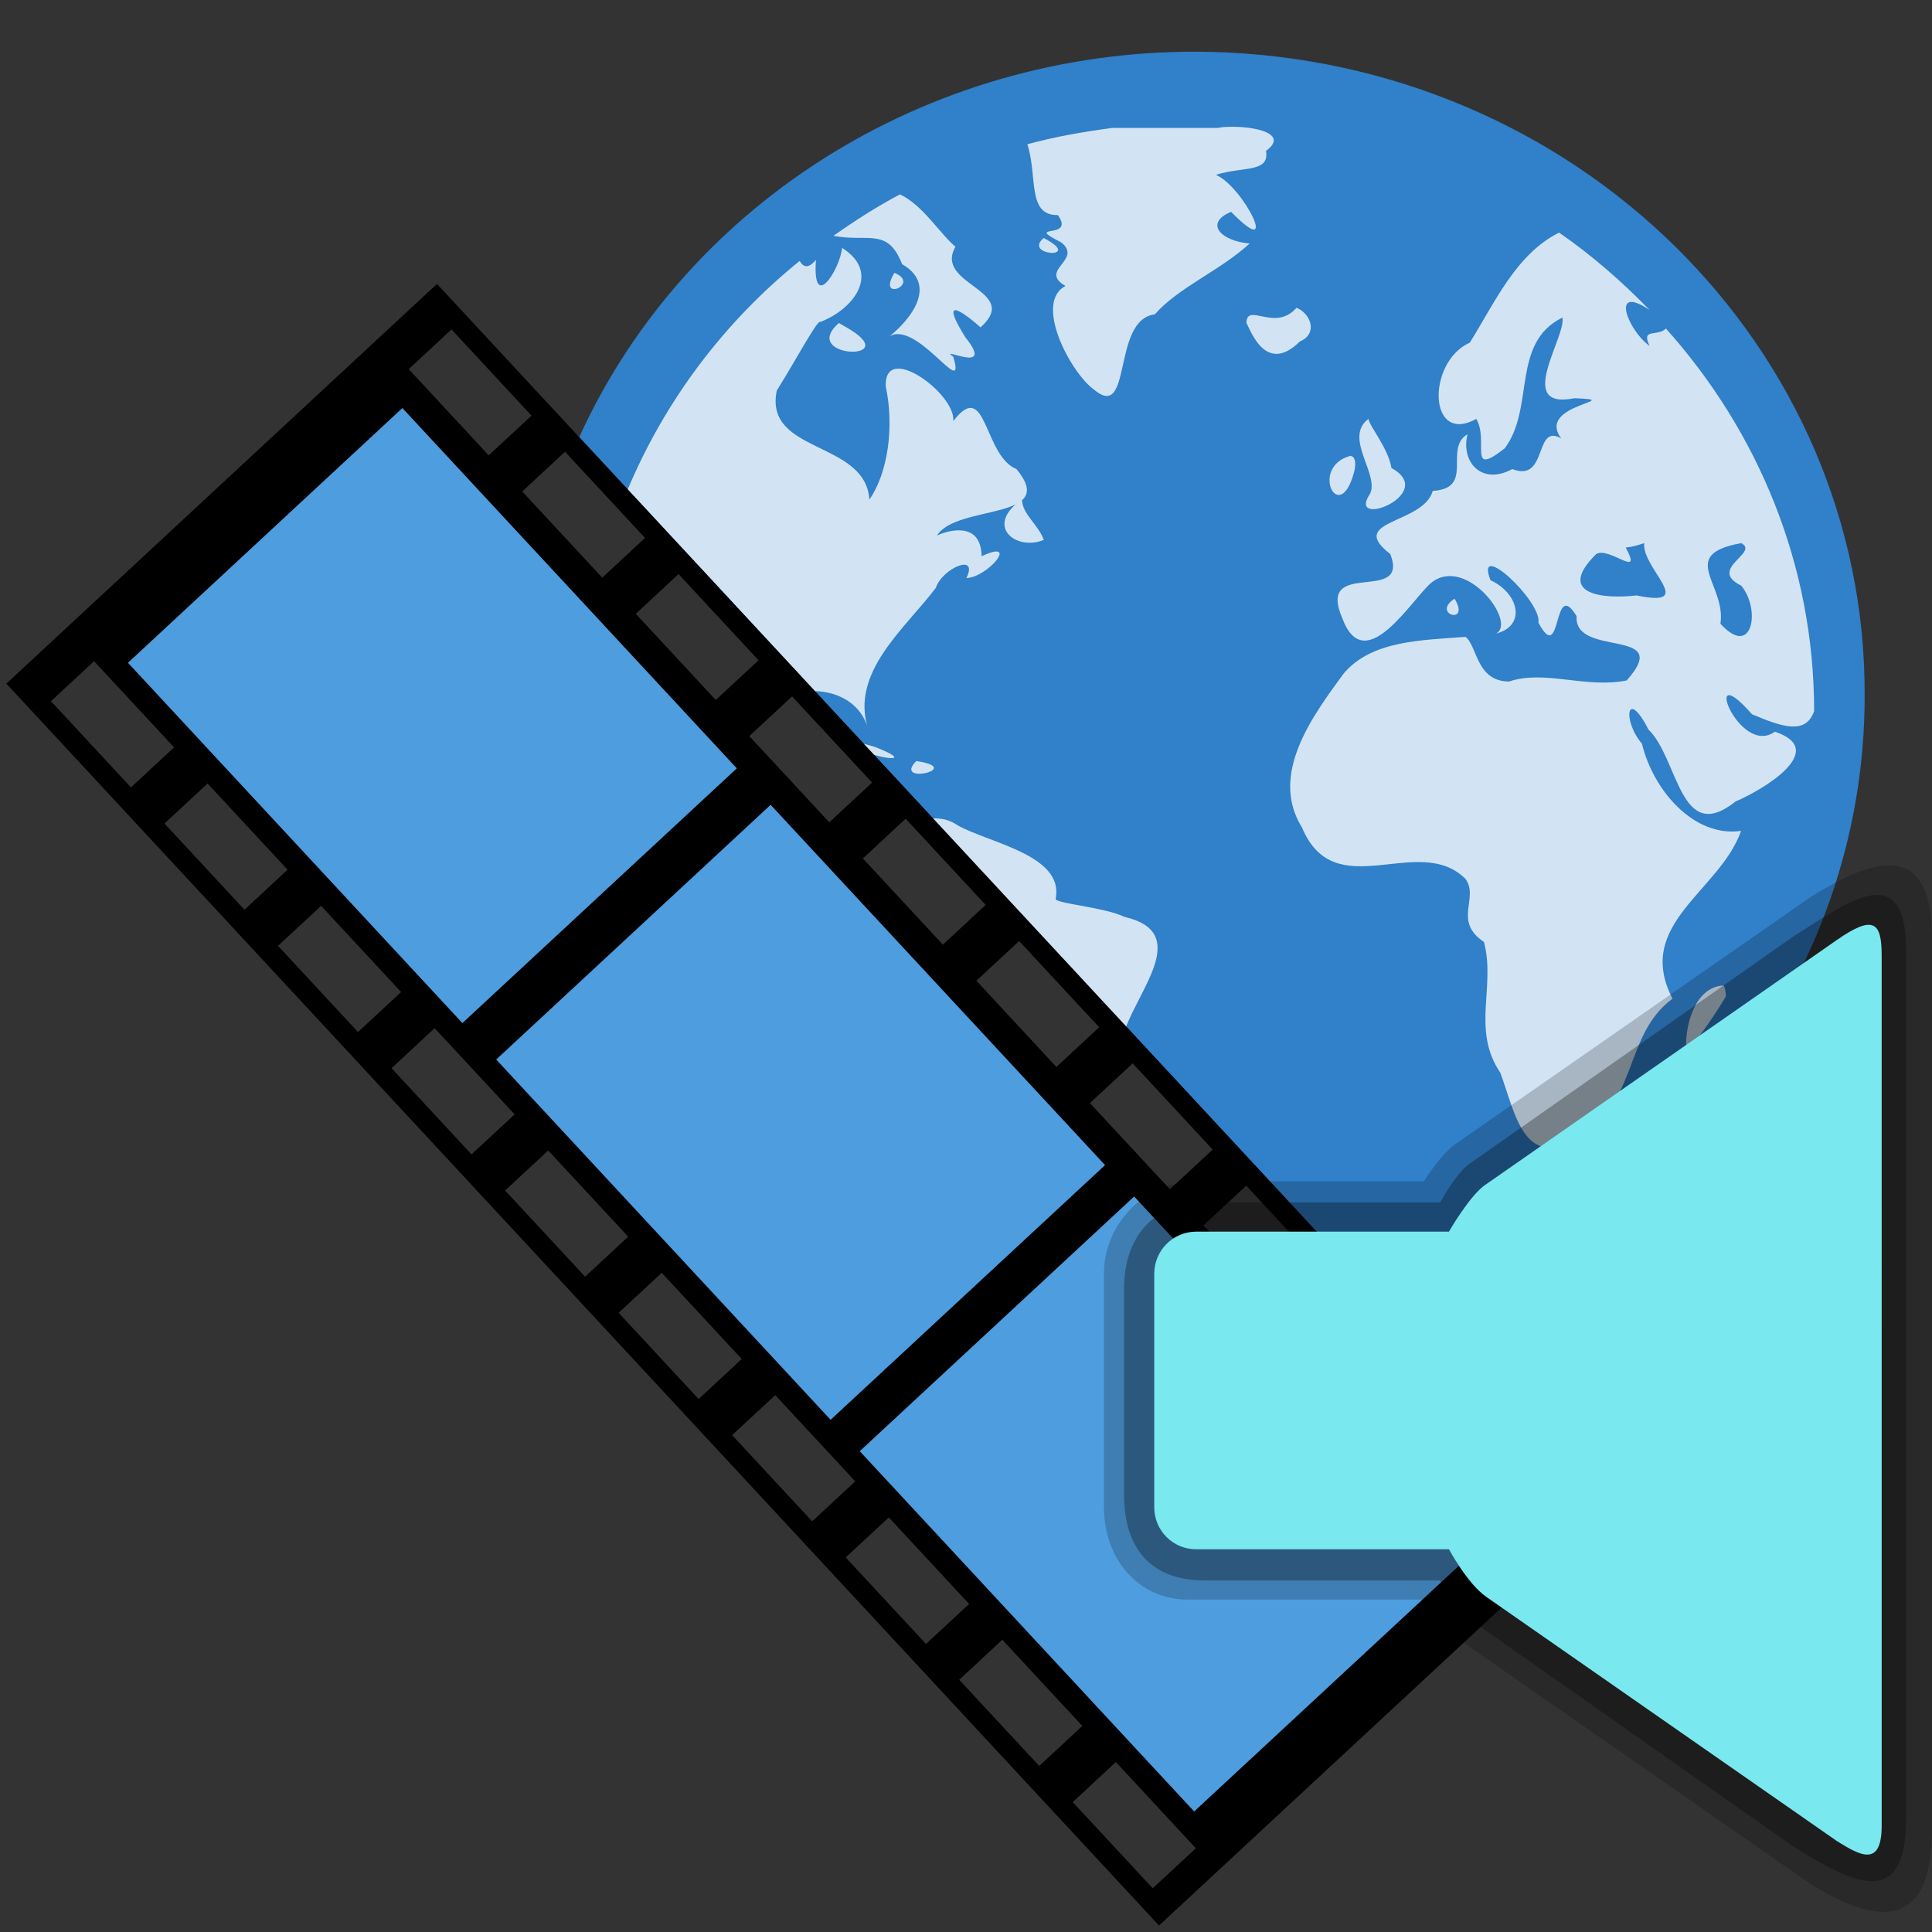 <svg width="96" version="1.1" xmlns="http://www.w3.org/2000/svg" height="96" xmlns:xlink="http://www.w3.org/1999/xlink">
<rect width="100%" height="100%" fill="#333333" stroke="none"/>
<g style="color:#000">
<g style="stroke-width:1.098">
<path style="fill:#3080ca" id="path2985" d="m 60.16,2.578 c -13.559,-0.311 -25.964,7.257 -31.379,19.143 l 40.252,43.369 c 14.05,-4.096 23.641,-16.496 23.621,-30.535 0.062,-17.328 -14.37,-31.53 -32.494,-31.977 Z "/>
<path style="fill:#fff;fill-opacity:.784" id="path3522-9" d="m 60.965,6.303 c -0.166,0.008 -0.314,0.023 -0.438,0.053 h -5.254 c -1.434,0.191 -2.861,0.438 -4.225,0.812 0.524,1.592 -0.037,3.542 1.518,3.52 0.895,1.265 -1.771,0.379 0.162,1.354 1.112,0.875 -1.16,1.38 0.217,2.166 -1.587,0.819 0.228,4.278 1.406,5.145 1.94,1.633 0.869,-3.47 3.033,-3.734 1.176,-1.343 3.244,-2.169 4.711,-3.52 -1.434,-0.116 -2.278,-1.02 -0.92,-1.572 2.499,2.56 0.626,-1.242 -0.758,-1.84 1.339,-0.426 2.676,-0.087 2.49,-1.191 1.061,-0.776 -0.276,-1.148 -1.408,-1.191 -0.189,-0.007 -0.37,-0.008 -0.535,0 z  m -16.25,3.356 c -1.149,0.608 -2.25,1.319 -3.303,2.059 1.715,0.333 2.696,-0.441 3.412,1.408 2.019,1.163 -0.002,3.155 -0.76,3.682 1.365,-1.189 3.993,3.255 3.305,0.92 -0.821,-0.599 2.163,0.973 0.594,-0.975 -1.444,-2.326 0.151,-1.029 0.76,-0.486 2.07,-1.856 -2.348,-2.097 -1.246,-4.008 -0.724,-0.586 -1.639,-2.092 -2.762,-2.6 z  m 32.758,1.897 c -2.147,1.08 -3.183,3.46 -4.439,5.469 -2.151,0.97 -2.079,5.119 0.324,3.789 0.643,1.123 -0.463,2.931 1.41,1.463 1.511,-2 0.298,-5.237 2.869,-6.498 0.187,0.98 -2.396,4.609 0.594,4.008 2.703,0.102 -1.963,0.278 -0.648,2.004 -1.366,-0.81 -0.655,2.219 -2.438,1.516 -1.544,0.84 -2.575,-0.385 -2.221,-1.732 -1.215,0.709 0.377,2.696 -1.732,2.816 -0.472,1.677 -4.319,1.431 -2.109,3.139 0.981,2.542 -3.699,0.145 -2.383,3.195 1.126,3.016 3.482,-1.009 4.439,-1.785 1.732,-1.343 4.257,2.004 3.195,2.543 1.527,-0.389 1.137,-2.004 -0.273,-2.652 -0.807,-2.092 2.569,1.063 2.383,2.111 1.185,2.22 0.69,-2.315 1.896,-0.326 -0.141,2.098 4.874,0.522 2.49,3.195 -2.05,0.413 -4.083,-0.548 -5.848,0.055 -1.642,-0.015 -1.568,-1.781 -2.166,-2.221 -2.089,0.17 -4.666,0.152 -6.064,1.84 -1.512,2.075 -3.705,4.985 -2.057,7.635 1.65,3.926 5.769,0.228 8.121,2.547 0.699,0.967 -0.641,2.091 0.922,3.139 0.588,2.231 -0.632,4.366 0.812,6.498 0.747,2.005 1.171,4.973 3.951,3.141 2.942,-1.77 2.176,-5.015 4.604,-6.822 -1.921,-3.717 2.345,-5.32 3.41,-8.338 -2.328,0.341 -4.365,-1.996 -4.928,-4.332 -0.978,-1.135 -0.768,-2.835 0.324,-0.703 1.502,1.455 1.554,5.793 4.332,3.572 1.27,-0.531 4.712,-2.543 1.949,-3.465 -1.781,1.29 -3.752,-3.851 -1.137,-0.867 1.512,0.641 2.68,1.033 3.088,-0.16 0,-7.26 -2.787,-13.89 -7.365,-19.006 -0.425,0.429 -1.249,-0.049 -0.811,0.865 -1.081,-0.767 -1.985,-3.118 0,-1.785 -1.369,-1.411 -2.862,-2.714 -4.496,-3.846 z  m -25.611,.27 c -1.079,0.899 2.051,1.068 0,0 z  m -10.018,.49 c -0.104,1.068 -1.49,3.26 -1.299,0.594 -0.393,0.466 -0.627,0.366 -0.811,0.055 -3.752,3.037 -6.683,6.931 -8.543,11.354 l 9.299,10.02 c 1.185,0.034 2.321,0.635 2.654,1.91 -0.933,-2.834 1.838,-5.023 3.357,-7.039 0.309,-0.964 2.15,-1.767 1.518,-0.486 1.078,-0.039 2.671,-1.982 0.756,-1.084 -0.027,-1.774 -1.684,-1.281 -2.219,-1.029 0.992,-1.574 6.086,-0.73 3.953,-3.303 -1.653,-0.67 -1.469,-4.56 -3.141,-2.383 0.141,-1.341 -3.435,-3.982 -3.357,-1.732 0.433,2.013 0.108,4.311 -0.812,5.631 -0.192,-2.949 -5.248,-2.271 -4.602,-5.414 0.937,-1.498 2.06,-3.598 2.164,-3.412 1.679,-0.641 3.028,-2.454 1.082,-3.68 z  m 2.6,1.242 c -0.914,1.497 1.35,0.553 0,0 z  m 19.98,1.734 c -1.07,1.231 -2.467,-0.301 -2.49,0.758 0.194,0.32 0.951,2.604 2.652,0.92 0.913,-0.385 0.558,-1.381 -0.162,-1.678 z  m -22.74,.758 c -2.029,1.772 3.393,1.949 0.377,0.217 z  m 26.314,4.764 c -1.31,0.972 0.72,2.912 0,3.846 -0.915,1.595 3.444,-0.138 1.139,-1.41 -0.144,-0.956 -1.101,-2.089 -1.139,-2.436 Z  m -.92,1.842 c -2.035,0.575 -0.504,3.556 0.217,0.758 0.041,-0.162 0.138,-0.763 -0.217,-0.758 z  m -16.297,2.166 c -1.894,1.291 -0.304,2.585 1.084,2.004 -0.285,-0.779 -1.071,-1.275 -1.084,-2.004 z  m 30.918,2.166 c -0.128,1.264 2.696,3.239 -0.381,2.598 -1.627,0.191 -4.052,-0.029 -2.002,-2.057 0.648,-0.389 2.348,1.293 1.463,-0.324 0.314,-0.02 0.624,-0.122 0.92,-0.217 z  m 4.818,0 c 0.945,0.477 -1.695,1.272 0,2.111 0.986,1.16 0.574,3.656 -1.029,1.895 0.298,-1.967 -2.169,-3.424 1.029,-4.006 z  m -14.24,2.762 c -1.187,0.765 0.821,1.351 0,0 z  m -29.578,7.156 .475,.514 c 0.919,0.337 2.16,0.423 0.299,-0.307 l -.379,-.109 Z  m 2.83,.91 c -1.199,1.218 2.471,0.364 0,0 z  m .805,2.85 c -0.043,0.002 -0.086,0.016 -0.129,0.02 l 9.703,10.453 c 0.774,-2.116 3.224,-4.829 -0.037,-5.58 -0.996,-0.491 -3.606,-0.678 -3.41,-0.92 0.397,-2.151 -3.294,-2.747 -4.875,-3.627 -0.389,-0.276 -0.813,-0.363 -1.252,-0.346 z  m 39.316,8.305 c -1.489,0.038 -2.002,2.211 -1.84,3.357 0.693,-0.904 1.367,-1.837 1.949,-2.816 -0.006,-0.192 -0.022,-0.372 -0.109,-0.541 z "/>
</g>
<path style="fill:#4d9ddf" id="path4327-3" d="M 19.593,19.195 4.128,31.77 59.934,91.588 74.149,77.238 Z"/>
<path id="rect3549-5" d="M 0.315,33.969 57.591,95.678 78.99,75.816 21.714,14.108 Z m 2.217,0.873 2.142,-1.988 3.975,4.283 -2.142,1.988 z m 17.777,-16.5 2.126,-1.973 3.975,4.283 -2.126,1.973 z M 6.358,32.933 19.994,20.276 36.612,38.179 22.976,50.836 6.358,32.933 Z m 1.815,7.988 2.142,-1.988 3.975,4.283 -2.142,1.988 z m 17.777,-16.5 2.126,-1.973 3.975,4.283 -2.126,1.973 z m -12.136,22.578 2.142,-1.988 3.975,4.283 -2.142,1.988 z m 17.777,-16.5 2.126,-1.973 3.975,4.283 -2.126,1.973 z m -12.136,22.578 2.142,-1.988 3.975,4.283 -2.142,1.988 z m 17.777,-16.5 2.126,-1.973 3.975,4.283 -2.126,1.973 z M 24.656,52.647 38.292,39.991 54.909,57.894 41.273,70.55 Z m 0.442,6.508 2.142,-1.988 3.975,4.283 -2.142,1.988 z m 17.777,-16.5 2.126,-1.973 3.975,4.283 -2.126,1.973 z m -12.136,22.578 2.142,-1.988 3.975,4.283 -2.142,1.988 z m 17.777,-16.5 2.126,-1.973 3.975,4.283 -2.126,1.973 z m -12.136,22.578 2.142,-1.988 3.975,4.283 -2.142,1.988 z m 17.777,-16.5 2.126,-1.973 3.975,4.283 -2.126,1.973 z M 42.72,72.109 56.356,59.453 72.973,77.356 59.337,90.012 Z m -0.698,5.279 2.142,-1.988 3.99,4.299 -2.142,1.988 z m 17.777,-16.5 2.126,-1.973 3.99,4.299 -2.126,1.973 z m -12.136,22.578 2.142,-1.988 3.975,4.283 -2.142,1.988 z m 17.777,-16.5 2.126,-1.973 3.975,4.283 -2.126,1.973 z m -12.136,22.578 2.142,-1.988 3.975,4.283 -2.142,1.988 z m 17.777,-16.5 2.126,-1.973 3.975,4.283 -2.126,1.973 z"/>
<g style="white-space:normal;image-rendering:auto;line-height:normal;shape-rendering:auto;fill-rule:evenodd;mix-blend-mode:normal;color-rendering:auto;solid-opacity:1;solid-color:#000000;isolation:auto;shape-padding:0;color-interpolation:sRGB">
<path style="opacity:.2;color-interpolation-filters:linearRGB" id="path829" d="m 72.301,56.862 c -0.688,0.478 -1.551,1.838 -1.551,1.838 h -11.307 c -2.521,0 -4.588,2.077 -4.588,4.596 v 11.598 c 0,2.519 1.669,4.59 4.188,4.59 h 11.705 c 0,0 0.937,1.413 1.553,1.842 l 17.648,12.275 c 3.44,2.149 6.051,2.235 6.051,-2.699 v -44.315 c 0,-5.12 -3.224,-3.764 -6.051,-1.998 z"/>
<path style="opacity:.3;color-interpolation-filters:linearRGB;stroke-width:.923" id="path845" d="m 72.992,57.847 c -0.633,0.444 -1.432,1.897 -1.432,1.897 h -11.669 c -2.734,0 -4.036,1.917 -4.036,4.243 v 10.308 c 0,2.326 1.049,4.238 4.036,4.238 h 11.668 c 0,0 0.846,1.533 1.434,1.9 l 16.14,11.333 c 3.176,1.984 5.586,3.064 5.586,-1.491 v -43.014 c 0,-4.727 -2.977,-2.375 -5.586,-0.745 z"/>
<path style="fill:#79e8ef;color-interpolation-filters:linearRGB" id="path971" d="m 93.5,90.702 c 0,2.107 -1.07,1.502 -2.227,0.779 l -17.422,-12.135 c -0.938,-0.653 -1.852,-2.363 -1.852,-2.363 h -12.557 c -1.16,0 -2.088,-0.93 -2.088,-2.09 v -11.598 c 0,-1.159 0.931,-2.096 2.088,-2.096 h 12.555 c 0,0 1.074,-1.871 1.855,-2.359 l 17.42,-12.133 c 1.843,-1.283 2.227,-0.869 2.227,0.779 z"/>
</g>
</g>
</svg>
